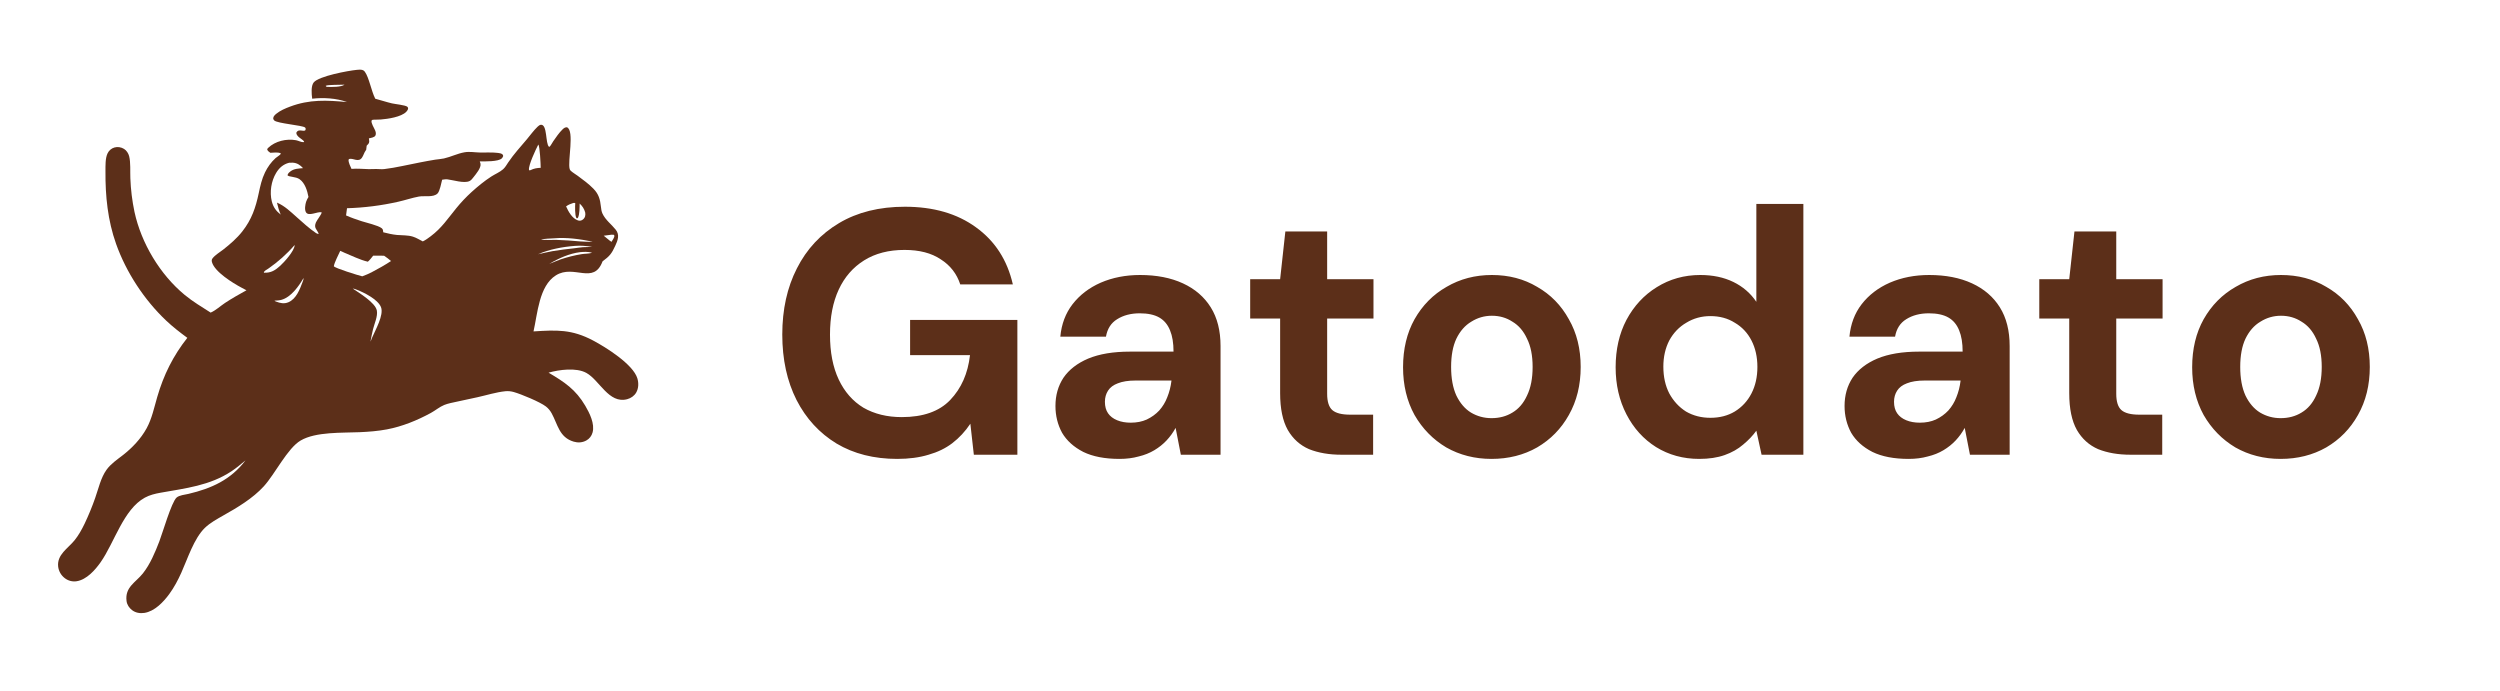 <svg width="1292" height="357" viewBox="0 0 1292 357" fill="none" xmlns="http://www.w3.org/2000/svg">
<rect width="1292" height="357" fill="white"/>
<path d="M463.68 237.16C451.68 237.16 441.24 234.52 432.36 229.24C423.48 223.84 416.58 216.34 411.66 206.74C406.74 197.02 404.28 185.74 404.28 172.9C404.28 159.94 406.8 148.54 411.84 138.7C416.88 128.74 424.14 120.94 433.62 115.3C443.1 109.66 454.44 106.84 467.64 106.84C482.4 106.84 494.64 110.38 504.36 117.46C514.2 124.54 520.56 134.38 523.44 146.98H496.26C494.46 141.46 491.1 137.14 486.18 134.02C481.38 130.78 475.14 129.16 467.46 129.16C459.3 129.16 452.34 130.96 446.58 134.56C440.82 138.16 436.44 143.2 433.44 149.68C430.44 156.16 428.94 163.9 428.94 172.9C428.94 182.02 430.44 189.76 433.44 196.12C436.44 202.48 440.7 207.34 446.22 210.7C451.86 213.94 458.46 215.56 466.02 215.56C477.06 215.56 485.4 212.62 491.04 206.74C496.8 200.74 500.22 193 501.3 183.52H470.34V165.34H525.78V235H503.28L501.48 218.98C498.84 222.94 495.72 226.3 492.12 229.06C488.64 231.7 484.56 233.68 479.88 235C475.2 236.44 469.8 237.16 463.68 237.16ZM578.578 237.16C571.018 237.16 564.778 235.96 559.858 233.56C554.938 231.04 551.278 227.74 548.878 223.66C546.598 219.46 545.458 214.84 545.458 209.8C545.458 204.28 546.838 199.42 549.598 195.22C552.478 191.02 556.738 187.72 562.378 185.32C568.138 182.92 575.338 181.72 583.978 181.72H606.478C606.478 177.28 605.878 173.62 604.678 170.74C603.478 167.74 601.618 165.52 599.098 164.08C596.578 162.64 593.218 161.92 589.018 161.92C584.458 161.92 580.558 162.94 577.318 164.98C574.198 166.9 572.278 169.9 571.558 173.98H547.978C548.578 167.5 550.678 161.92 554.278 157.24C557.998 152.44 562.858 148.72 568.858 146.08C574.978 143.44 581.758 142.12 589.198 142.12C597.718 142.12 605.098 143.56 611.338 146.44C617.578 149.32 622.378 153.46 625.738 158.86C629.098 164.26 630.778 170.92 630.778 178.84V235H610.258L607.558 221.14C606.238 223.54 604.678 225.7 602.878 227.62C601.078 229.54 598.978 231.22 596.578 232.66C594.178 234.1 591.478 235.18 588.478 235.9C585.478 236.74 582.178 237.16 578.578 237.16ZM584.338 218.44C587.458 218.44 590.218 217.9 592.618 216.82C595.138 215.62 597.298 214.06 599.098 212.14C600.898 210.1 602.278 207.82 603.238 205.3C604.318 202.66 605.038 199.84 605.398 196.84V196.66H586.858C583.138 196.66 580.078 197.14 577.678 198.1C575.398 198.94 573.718 200.2 572.638 201.88C571.558 203.56 571.018 205.48 571.018 207.64C571.018 210.04 571.558 212.02 572.638 213.58C573.718 215.14 575.278 216.34 577.318 217.18C579.358 218.02 581.698 218.44 584.338 218.44ZM693.252 235C686.892 235 681.312 234.04 676.512 232.12C671.832 230.08 668.172 226.78 665.532 222.22C662.892 217.54 661.572 211.18 661.572 203.14V164.62H646.092V144.28H661.572L664.272 119.62H685.872V144.28H709.812V164.62H685.872V203.5C685.872 207.58 686.772 210.4 688.572 211.96C690.372 213.52 693.432 214.3 697.752 214.3H709.632V235H693.252ZM770.818 237.16C762.178 237.16 754.378 235.18 747.418 231.22C740.578 227.14 735.118 221.56 731.038 214.48C727.078 207.28 725.098 199.06 725.098 189.82C725.098 180.34 727.078 172.06 731.038 164.98C735.118 157.78 740.638 152.2 747.598 148.24C754.558 144.16 762.358 142.12 770.998 142.12C779.758 142.12 787.558 144.16 794.398 148.24C801.358 152.2 806.818 157.78 810.778 164.98C814.858 172.06 816.898 180.28 816.898 189.64C816.898 199 814.858 207.28 810.778 214.48C806.818 221.56 801.358 227.14 794.398 231.22C787.438 235.18 779.578 237.16 770.818 237.16ZM770.818 216.1C774.898 216.1 778.498 215.14 781.618 213.22C784.858 211.3 787.378 208.36 789.178 204.4C791.098 200.44 792.058 195.52 792.058 189.64C792.058 183.76 791.098 178.9 789.178 175.06C787.378 171.1 784.858 168.16 781.618 166.24C778.498 164.2 774.958 163.18 770.998 163.18C767.158 163.18 763.618 164.2 760.378 166.24C757.138 168.16 754.558 171.1 752.638 175.06C750.838 178.9 749.938 183.76 749.938 189.64C749.938 195.52 750.838 200.44 752.638 204.4C754.558 208.36 757.078 211.3 760.198 213.22C763.438 215.14 766.978 216.1 770.818 216.1ZM878.161 237.16C869.881 237.16 862.441 235.12 855.841 231.04C849.361 226.96 844.261 221.32 840.541 214.12C836.821 206.92 834.961 198.82 834.961 189.82C834.961 180.58 836.821 172.42 840.541 165.34C844.381 158.14 849.601 152.5 856.201 148.42C862.921 144.22 870.421 142.12 878.701 142.12C885.181 142.12 890.881 143.32 895.801 145.72C900.721 148.12 904.681 151.54 907.681 155.98V105.4H931.981V235H910.381L907.681 222.58C905.881 225.1 903.601 227.5 900.841 229.78C898.201 232.06 895.021 233.86 891.301 235.18C887.581 236.5 883.201 237.16 878.161 237.16ZM883.921 215.92C888.721 215.92 892.921 214.84 896.521 212.68C900.241 210.4 903.121 207.28 905.161 203.32C907.201 199.36 908.221 194.8 908.221 189.64C908.221 184.48 907.201 179.92 905.161 175.96C903.121 172 900.241 168.94 896.521 166.78C892.921 164.5 888.721 163.36 883.921 163.36C879.361 163.36 875.221 164.5 871.501 166.78C867.781 168.94 864.841 172 862.681 175.96C860.641 179.92 859.621 184.42 859.621 189.46C859.621 194.74 860.641 199.36 862.681 203.32C864.841 207.28 867.721 210.4 871.321 212.68C875.041 214.84 879.241 215.92 883.921 215.92ZM986.39 237.16C978.83 237.16 972.59 235.96 967.67 233.56C962.75 231.04 959.09 227.74 956.69 223.66C954.41 219.46 953.27 214.84 953.27 209.8C953.27 204.28 954.65 199.42 957.41 195.22C960.29 191.02 964.55 187.72 970.19 185.32C975.95 182.92 983.15 181.72 991.79 181.72H1014.29C1014.29 177.28 1013.69 173.62 1012.49 170.74C1011.29 167.74 1009.43 165.52 1006.91 164.08C1004.39 162.64 1001.03 161.92 996.83 161.92C992.27 161.92 988.37 162.94 985.13 164.98C982.01 166.9 980.09 169.9 979.37 173.98H955.79C956.39 167.5 958.49 161.92 962.09 157.24C965.81 152.44 970.67 148.72 976.67 146.08C982.79 143.44 989.57 142.12 997.01 142.12C1005.53 142.12 1012.91 143.56 1019.15 146.44C1025.39 149.32 1030.19 153.46 1033.55 158.86C1036.91 164.26 1038.59 170.92 1038.59 178.84V235H1018.07L1015.37 221.14C1014.05 223.54 1012.49 225.7 1010.69 227.62C1008.89 229.54 1006.79 231.22 1004.39 232.66C1001.99 234.1 999.29 235.18 996.29 235.9C993.29 236.74 989.99 237.16 986.39 237.16ZM992.15 218.44C995.27 218.44 998.03 217.9 1000.43 216.82C1002.95 215.62 1005.11 214.06 1006.91 212.14C1008.71 210.1 1010.09 207.82 1011.05 205.3C1012.13 202.66 1012.85 199.84 1013.21 196.84V196.66H994.67C990.95 196.66 987.89 197.14 985.49 198.1C983.21 198.94 981.53 200.2 980.45 201.88C979.37 203.56 978.83 205.48 978.83 207.64C978.83 210.04 979.37 212.02 980.45 213.58C981.53 215.14 983.09 216.34 985.13 217.18C987.17 218.02 989.51 218.44 992.15 218.44ZM1101.06 235C1094.7 235 1089.12 234.04 1084.32 232.12C1079.64 230.08 1075.98 226.78 1073.34 222.22C1070.7 217.54 1069.38 211.18 1069.38 203.14V164.62H1053.9V144.28H1069.38L1072.08 119.62H1093.68V144.28H1117.62V164.62H1093.68V203.5C1093.68 207.58 1094.58 210.4 1096.38 211.96C1098.18 213.52 1101.24 214.3 1105.56 214.3H1117.44V235H1101.06ZM1178.63 237.16C1169.99 237.16 1162.19 235.18 1155.23 231.22C1148.39 227.14 1142.93 221.56 1138.85 214.48C1134.89 207.28 1132.91 199.06 1132.91 189.82C1132.91 180.34 1134.89 172.06 1138.85 164.98C1142.93 157.78 1148.45 152.2 1155.41 148.24C1162.37 144.16 1170.17 142.12 1178.81 142.12C1187.57 142.12 1195.37 144.16 1202.21 148.24C1209.17 152.2 1214.63 157.78 1218.59 164.98C1222.67 172.06 1224.71 180.28 1224.71 189.64C1224.71 199 1222.67 207.28 1218.59 214.48C1214.63 221.56 1209.17 227.14 1202.21 231.22C1195.25 235.18 1187.39 237.16 1178.63 237.16ZM1178.63 216.1C1182.71 216.1 1186.31 215.14 1189.43 213.22C1192.67 211.3 1195.19 208.36 1196.99 204.4C1198.91 200.44 1199.87 195.52 1199.87 189.64C1199.87 183.76 1198.91 178.9 1196.99 175.06C1195.19 171.1 1192.67 168.16 1189.43 166.24C1186.31 164.2 1182.77 163.18 1178.81 163.18C1174.97 163.18 1171.43 164.2 1168.19 166.24C1164.95 168.16 1162.37 171.1 1160.45 175.06C1158.65 178.9 1157.75 183.76 1157.75 189.64C1157.75 195.52 1158.65 200.44 1160.45 204.4C1162.37 208.36 1164.89 211.3 1168.01 213.22C1171.25 215.14 1174.79 216.1 1178.63 216.1Z" fill="#5C2F19"/>
<path d="M282.967 181.792C282.98 181.806 283 181.815 283.006 181.832C283.2 182.359 280.701 185.674 280.276 186.435C278.257 190.051 277.085 194.551 275.518 198.4C274.824 200.104 273.678 201.583 273.208 203.359C273.6 204.716 274.033 205.168 275.309 205.942C272.925 206.964 271.201 208.101 269.727 210.089C268.498 211.75 267.675 213.589 268.153 215.597C268.201 215.799 268.254 215.967 268.255 216.175C268.255 216.213 268.25 216.253 268.248 216.293C267.553 215.756 266.588 215.523 265.952 214.978C265.496 214.587 265.573 214.191 265.636 213.667C265.805 212.264 266.55 210.83 267.427 209.664C268.094 208.78 270.197 207.216 270.095 206.144C270.069 205.873 269.976 205.621 270.043 205.35C270.467 203.647 271.474 201.786 272.145 200.138C273.958 195.678 275.809 191.229 277.698 186.793C278.979 183.822 279.65 183.105 282.967 181.792Z" fill="white"/>
<path d="M184.467 36.092C185.379 36.016 186.408 35.899 187.297 36.165C187.853 36.331 188.218 36.613 188.553 37.076C190.709 40.045 191.951 47.12 193.839 50.819L193.945 51.025C196.83 51.774 199.668 52.747 202.565 53.424C204.147 53.794 209.511 54.322 210.491 55.159C210.797 55.421 210.949 55.735 210.903 56.144C210.843 56.697 210.342 57.382 209.969 57.769C207.345 60.488 200.369 61.472 196.792 61.756C195.509 61.858 194.24 61.792 192.967 61.868C192.488 61.896 192.343 61.931 192.026 62.292C191.692 63.66 193.335 66.073 193.86 67.374C194.197 68.207 194.444 69.18 194.023 70.026C193.509 71.058 191.643 71.258 190.642 71.509C190.721 72.046 190.84 72.632 190.823 73.175C190.791 74.11 190.112 74.688 189.501 75.295L189.249 77.424C189.189 77.505 189.131 77.588 189.07 77.668C188.138 78.897 187.892 80.322 187.028 81.538C185.244 84.052 182.528 81.628 180.553 82.137C180.294 82.203 180.263 82.376 180.134 82.585C180.045 84.07 181.073 85.904 181.647 87.27C184.721 87.024 187.551 87.34 190.6 87.409C191.888 87.437 193.178 87.323 194.466 87.34C195.838 87.359 197.285 87.532 198.648 87.374C204.54 86.692 211.174 85.036 217.102 83.929C219.675 83.448 222.253 82.932 224.838 82.525C226.356 82.285 227.941 82.224 229.437 81.888C233.036 81.079 236.349 79.355 240.038 78.706C242.706 78.237 245.318 78.772 247.995 78.822C250.843 78.875 254.641 78.665 257.371 79.028C258.023 79.115 259.112 79.265 259.622 79.736C259.99 80.077 259.993 80.208 260.036 80.678C259.871 81.131 259.698 81.465 259.361 81.817C257.63 83.618 250.49 83.414 247.956 83.405C247.975 83.464 247.994 83.524 248.012 83.583C248.128 83.918 248.263 84.255 248.328 84.605C248.737 86.757 246 89.899 244.756 91.514C244.202 92.232 243.514 93.149 242.691 93.555C239.895 94.935 234.12 93.014 231.162 92.677C230.305 92.579 229.357 92.766 228.503 92.88C228.037 94.604 227.317 98.732 226.159 99.948C224.037 102.17 219.264 101.063 216.499 101.574C212.89 102.242 209.325 103.482 205.726 104.276C197.056 106.236 188.218 107.353 179.335 107.612L178.844 111.331C181.446 112.492 184.181 113.435 186.89 114.316C189.4 115.133 195.42 116.474 197.283 117.951C197.978 118.503 197.99 119.231 198.065 120.046C200.391 120.64 202.821 121.21 205.213 121.429C207.95 121.679 210.75 121.473 213.406 122.307C215.195 122.868 216.834 123.929 218.509 124.761C219.943 124.076 221.285 123.081 222.553 122.13C228.304 117.815 231.341 113.054 235.749 107.673C238.199 104.655 240.871 101.825 243.746 99.207C246.924 96.338 250.294 93.563 253.893 91.234C255.83 89.98 258.311 88.974 260.012 87.454C261.099 86.485 261.857 85.109 262.665 83.906C265.5 79.679 269.026 75.847 272.301 71.959C274.075 69.853 275.798 67.425 277.774 65.533C278.214 65.112 278.877 64.532 279.518 64.479C282.965 64.192 281.801 74.251 283.737 75.877C283.837 75.853 283.946 75.85 284.04 75.803C284.422 75.614 285.599 73.46 285.913 73.011C287.353 70.955 288.913 68.624 290.716 66.879C291.394 66.222 292.021 65.743 292.993 65.771C297.038 67.466 293.236 83.325 294.419 87.394C294.521 87.748 294.739 88.049 295.009 88.295C296.045 89.24 297.42 90.025 298.561 90.858C301.317 92.866 304.278 95.066 306.662 97.504C309.433 100.338 310.145 103.022 310.559 106.853C310.692 108.086 310.842 109.287 311.379 110.425C312.941 113.743 315.995 115.916 318.219 118.717C319.188 119.938 319.582 121.286 319.381 122.835C319.185 124.332 318.573 125.682 317.956 127.042C316.082 131.175 315.008 132.38 311.404 135.065C306.749 147.415 296.668 136.409 287.272 142.308C278.555 147.78 277.814 162.133 275.721 171.272C287.666 170.517 295.46 170.11 306.553 175.994C313.17 179.504 327.238 188.297 329.405 195.58C330.114 197.965 330.043 200.676 328.789 202.869C327.802 204.595 326.016 205.815 324.108 206.315C314.601 208.803 309.871 196.484 303.021 192.715C297.798 189.84 288.946 191.049 283.493 192.594C291.67 197.406 297.529 201.278 302.484 209.726C304.696 213.499 307.487 219.028 306.233 223.535C305.74 225.306 304.611 226.766 302.995 227.65C300.971 228.758 298.684 228.905 296.489 228.248C288.97 226.003 288.286 219.379 285.085 213.575C284.333 212.214 283.357 211.019 282.125 210.065C279.124 207.741 269.365 203.691 265.541 202.609C264.137 202.211 262.67 202.038 261.215 202.184C256.379 202.672 251.453 204.253 246.704 205.296L235.975 207.615C233.878 208.082 231.591 208.474 229.597 209.28C227.169 210.261 224.991 212.144 222.676 213.405C215.613 217.253 207.875 220.408 199.948 221.908C195.315 222.785 190.59 223.147 185.883 223.356C176.82 223.757 163.21 223.062 155.385 227.649C148.551 231.653 142.167 244.925 136.334 251.326C130.655 257.557 122.716 262.296 115.419 266.386C112.154 268.272 108.614 270.158 105.887 272.793C100.245 278.244 96.925 288.831 93.694 295.998C91.957 299.849 89.991 303.57 87.491 306.99C84.489 311.098 79.892 315.962 74.586 316.754C72.356 317.086 70.054 316.711 68.238 315.307C66.738 314.147 65.643 312.521 65.4 310.625C64.478 303.408 70.111 301.024 73.828 296.354C77.615 291.594 80.186 285.385 82.364 279.73C83.972 275.555 88.649 259.449 91.249 257.153C92.673 255.896 95.561 255.669 97.388 255.238C109.274 252.438 119.258 247.967 126.872 237.932C124.497 239.866 122.207 241.831 119.65 243.533C108.455 250.978 95.806 252.348 82.927 254.648C80.119 255.151 77.376 255.809 74.856 257.186C63.807 263.221 59.14 280.384 52.026 290.531C49.2 294.563 44.786 299.569 39.622 300.382C37.438 300.726 35.27 300.15 33.511 298.819C31.603 297.381 30.359 295.231 30.063 292.861C29.332 286.634 35.152 283.41 38.534 279.222C40.652 276.598 42.244 273.689 43.715 270.668C45.763 266.36 47.579 261.945 49.157 257.445C50.868 252.631 52.065 246.924 55.074 242.756C57.267 239.72 60.453 237.58 63.38 235.312C68.278 231.517 72.775 226.812 75.766 221.358C78.513 216.351 79.677 210.597 81.261 205.149C84.569 193.778 89.462 183.886 96.811 174.593C93.018 171.801 89.295 168.925 85.869 165.684C74.543 154.968 65.208 140.726 59.987 126.027C55.69 113.932 54.408 101.328 54.507 88.561C54.529 85.734 54.352 81.723 55.624 79.186C56.35 77.738 57.579 76.68 59.139 76.225C60.817 75.735 62.644 76.051 64.123 76.969C65.398 77.762 66.352 79.253 66.731 80.685C67.589 83.925 67.212 88.664 67.368 92.113C67.582 97.966 68.297 103.789 69.504 109.519C73.008 125.68 82.673 141.856 95.45 152.41C99.668 155.895 104.284 158.603 108.869 161.556C111.534 160.399 113.944 158.109 116.376 156.504C119.927 154.161 123.655 152.076 127.372 150.013C126.52 149.514 125.618 149.083 124.745 148.62C120.278 146.255 110.921 140.466 109.546 135.484C109.343 134.746 109.358 134.131 109.845 133.506C111.219 131.742 113.596 130.371 115.354 128.991C118.906 126.203 122.424 123.166 125.225 119.604C130.047 113.473 132.131 107.338 133.714 99.842C134.495 96.146 135.293 92.519 136.961 89.098C138.325 86.3 140.124 83.777 142.438 81.682C143.135 81.051 144.729 80.202 145.145 79.467L144.96 79.188C143.493 78.545 141.279 78.93 139.689 78.957C139.029 78.483 138.269 78.011 138.075 77.173C138.187 76.851 138.333 76.652 138.577 76.421C142.297 72.892 147.992 71.584 152.95 72.462C154.133 72.672 155.552 73.461 156.673 73.469C157.056 73.471 156.903 73.52 157.184 73.234C156.781 72.341 154.902 71.398 154.13 70.561C153.582 69.966 153.098 69.377 153.15 68.533C154.258 66.392 156.482 68.08 157.716 67.405C157.898 67.094 157.982 66.952 157.972 66.577C157.965 66.34 157.85 66.055 157.662 65.894C156.302 64.731 143.39 63.836 141.726 62.248C141.395 61.932 141.183 61.532 141.207 61.062C141.255 60.138 142.096 59.357 142.76 58.812C144.793 57.142 147.42 56.03 149.86 55.111C159.989 51.298 168.861 51.771 179.328 52.747C174.01 50.732 166.91 50.333 161.348 51.014C161.339 50.955 161.33 50.897 161.321 50.838C161.021 48.669 160.651 44.378 162.14 42.578C164.814 39.346 179.778 36.558 184.467 36.092Z" fill="#5C2F19"/>
<path d="M149.411 84.109C150.034 84.061 150.694 84.032 151.317 84.071C153.545 84.21 155.164 85.286 156.61 86.894C154.356 87.112 151.992 87.12 150.11 88.57C149.425 89.098 148.714 89.718 148.586 90.595C149.359 91.521 152.809 91.21 154.799 92.607C157.648 94.607 158.798 98.558 159.419 101.796C158.957 102.614 158.446 103.437 158.174 104.341C157.745 105.764 157.317 108.318 158.106 109.677C159.482 112.048 164.093 109.182 166.215 109.72C166.411 110.499 163.775 113.738 163.276 114.939C162.063 117.861 163.75 118.451 164.682 120.735L164.517 120.91C164.007 120.865 163.667 120.645 163.237 120.393C159.719 117.989 156.523 115.056 153.346 112.228C150.147 109.38 147.137 106.406 143.139 104.709C143.63 106.875 144.177 108.892 145.09 110.926C142.694 109.069 141.219 107.064 140.473 104.092C139.272 99.309 140.158 93.609 142.691 89.388C144.278 86.744 146.382 84.883 149.411 84.109Z" fill="white"/>
<path d="M175.839 129.63C176.517 129.86 177.194 130.281 177.869 130.554C181.828 132.158 185.955 134.282 190.104 135.251C191.154 134.372 191.995 133.186 192.861 132.129L198.476 132.15C199.757 132.933 200.923 133.961 202.097 134.895C200.49 135.928 198.881 136.933 197.222 137.88C194.045 139.662 190.658 141.621 187.209 142.804C185.113 142.293 173.181 138.621 172.523 137.597C172.824 135.598 174.938 131.672 175.839 129.63Z" fill="white"/>
<path d="M182.318 149.144C183.078 149.187 183.821 149.5 184.523 149.775C188.236 151.229 195.247 154.724 196.87 158.664C198.551 162.738 193.897 170.683 192.249 174.621C192.05 175.276 191.718 175.926 191.448 176.558C191.862 174.413 192.265 172.258 192.784 170.135C193.485 167.264 195.303 163.449 194.761 160.514C194.004 156.423 185.745 151.495 182.318 149.144Z" fill="white"/>
<path d="M296.31 104.886C296.673 104.868 296.971 104.783 297.291 104.968C297.169 106.596 297.075 111.285 297.845 112.559C298.014 112.836 297.932 112.742 298.281 112.844L298.682 112.547C299.578 110.834 299.532 107.138 299.564 105.186C301.016 106.576 301.875 107.828 302.424 109.777C302.54 110.472 302.565 111.06 302.386 111.748C302.163 112.609 301.556 113.33 300.776 113.749C300.101 114.111 299.329 114.136 298.614 113.881C295.628 112.82 293.761 109.355 292.551 106.66C293.733 105.782 294.923 105.324 296.31 104.886Z" fill="white"/>
<path d="M278.201 74.687C279.017 75.632 279.425 85.052 279.43 86.725C277.412 86.807 276.006 87.048 274.193 87.915C273.933 88.032 273.849 88.04 273.575 88.043L273.36 87.713C273.103 85.264 276.881 77.258 278.201 74.687Z" fill="white"/>
<path d="M152.254 126.64C152.257 126.711 152.269 126.783 152.264 126.855C152.051 129.756 146.951 135.414 144.857 137.318C142.239 139.7 140.069 141.1 136.407 140.938C136.397 140.91 136.381 140.884 136.378 140.855C136.294 140.088 138.053 139.237 138.632 138.837C143.585 135.417 148.332 131.209 152.254 126.64Z" fill="white"/>
<path d="M156.873 143.682C156.899 144.376 156.636 145.045 156.394 145.686C154.951 149.503 153.138 154.448 149.084 156.186C146.837 157.15 144.826 156.68 142.65 155.849L141.93 155.526L141.971 155.373C143.142 155.311 144.3 155.267 145.435 154.956C150.422 153.59 154.417 147.913 156.873 143.682Z" fill="white"/>
<path d="M297.025 127.084C300.046 126.806 303.139 127.103 306.116 127.614C304.499 127.707 302.878 127.631 301.26 127.752C299.769 127.863 298.286 128.136 296.8 128.304C293.041 128.729 289.315 129.156 285.585 129.79C283.025 130.225 280.522 130.896 277.975 131.394C284.037 128.829 290.487 127.593 297.025 127.084Z" fill="white"/>
<path d="M286.204 123.17C292.977 122.576 299.709 123.561 306.324 124.898C304.16 125.032 302.005 124.906 299.846 124.769C295.814 124.41 291.733 124.084 287.686 123.974C285.04 123.902 282.305 124.116 279.674 123.862C280.178 123.385 285.22 123.234 286.204 123.17Z" fill="white"/>
<path d="M299.812 130.314C301.779 130.119 303.818 130.059 305.747 130.543L305.8 130.687C304.198 131.166 302.314 131.07 300.647 131.334C296.873 131.934 293.238 132.879 289.617 134.084C287.676 134.77 285.783 135.65 283.859 136.392C288.579 133.52 294.322 130.982 299.812 130.314Z" fill="white"/>
<path d="M316.02 121.293C316.386 121.254 316.695 121.275 317.063 121.297C317.276 121.445 317.449 121.476 317.494 121.754C317.64 122.672 316.497 124.18 316.021 124.985L315.06 124.322C314.018 123.521 313.016 122.658 312 121.82C313.336 121.618 314.677 121.442 316.02 121.293Z" fill="white"/>
<path d="M177.465 43.773C177.622 43.735 177.901 43.742 178.064 43.732C176.354 45.078 171.278 44.974 169.144 44.891C168.795 44.843 168.898 44.892 168.628 44.742C168.373 44.602 168.472 44.679 168.371 44.332C169.49 43.728 175.761 43.89 177.465 43.773Z" fill="white"/>
</svg>
